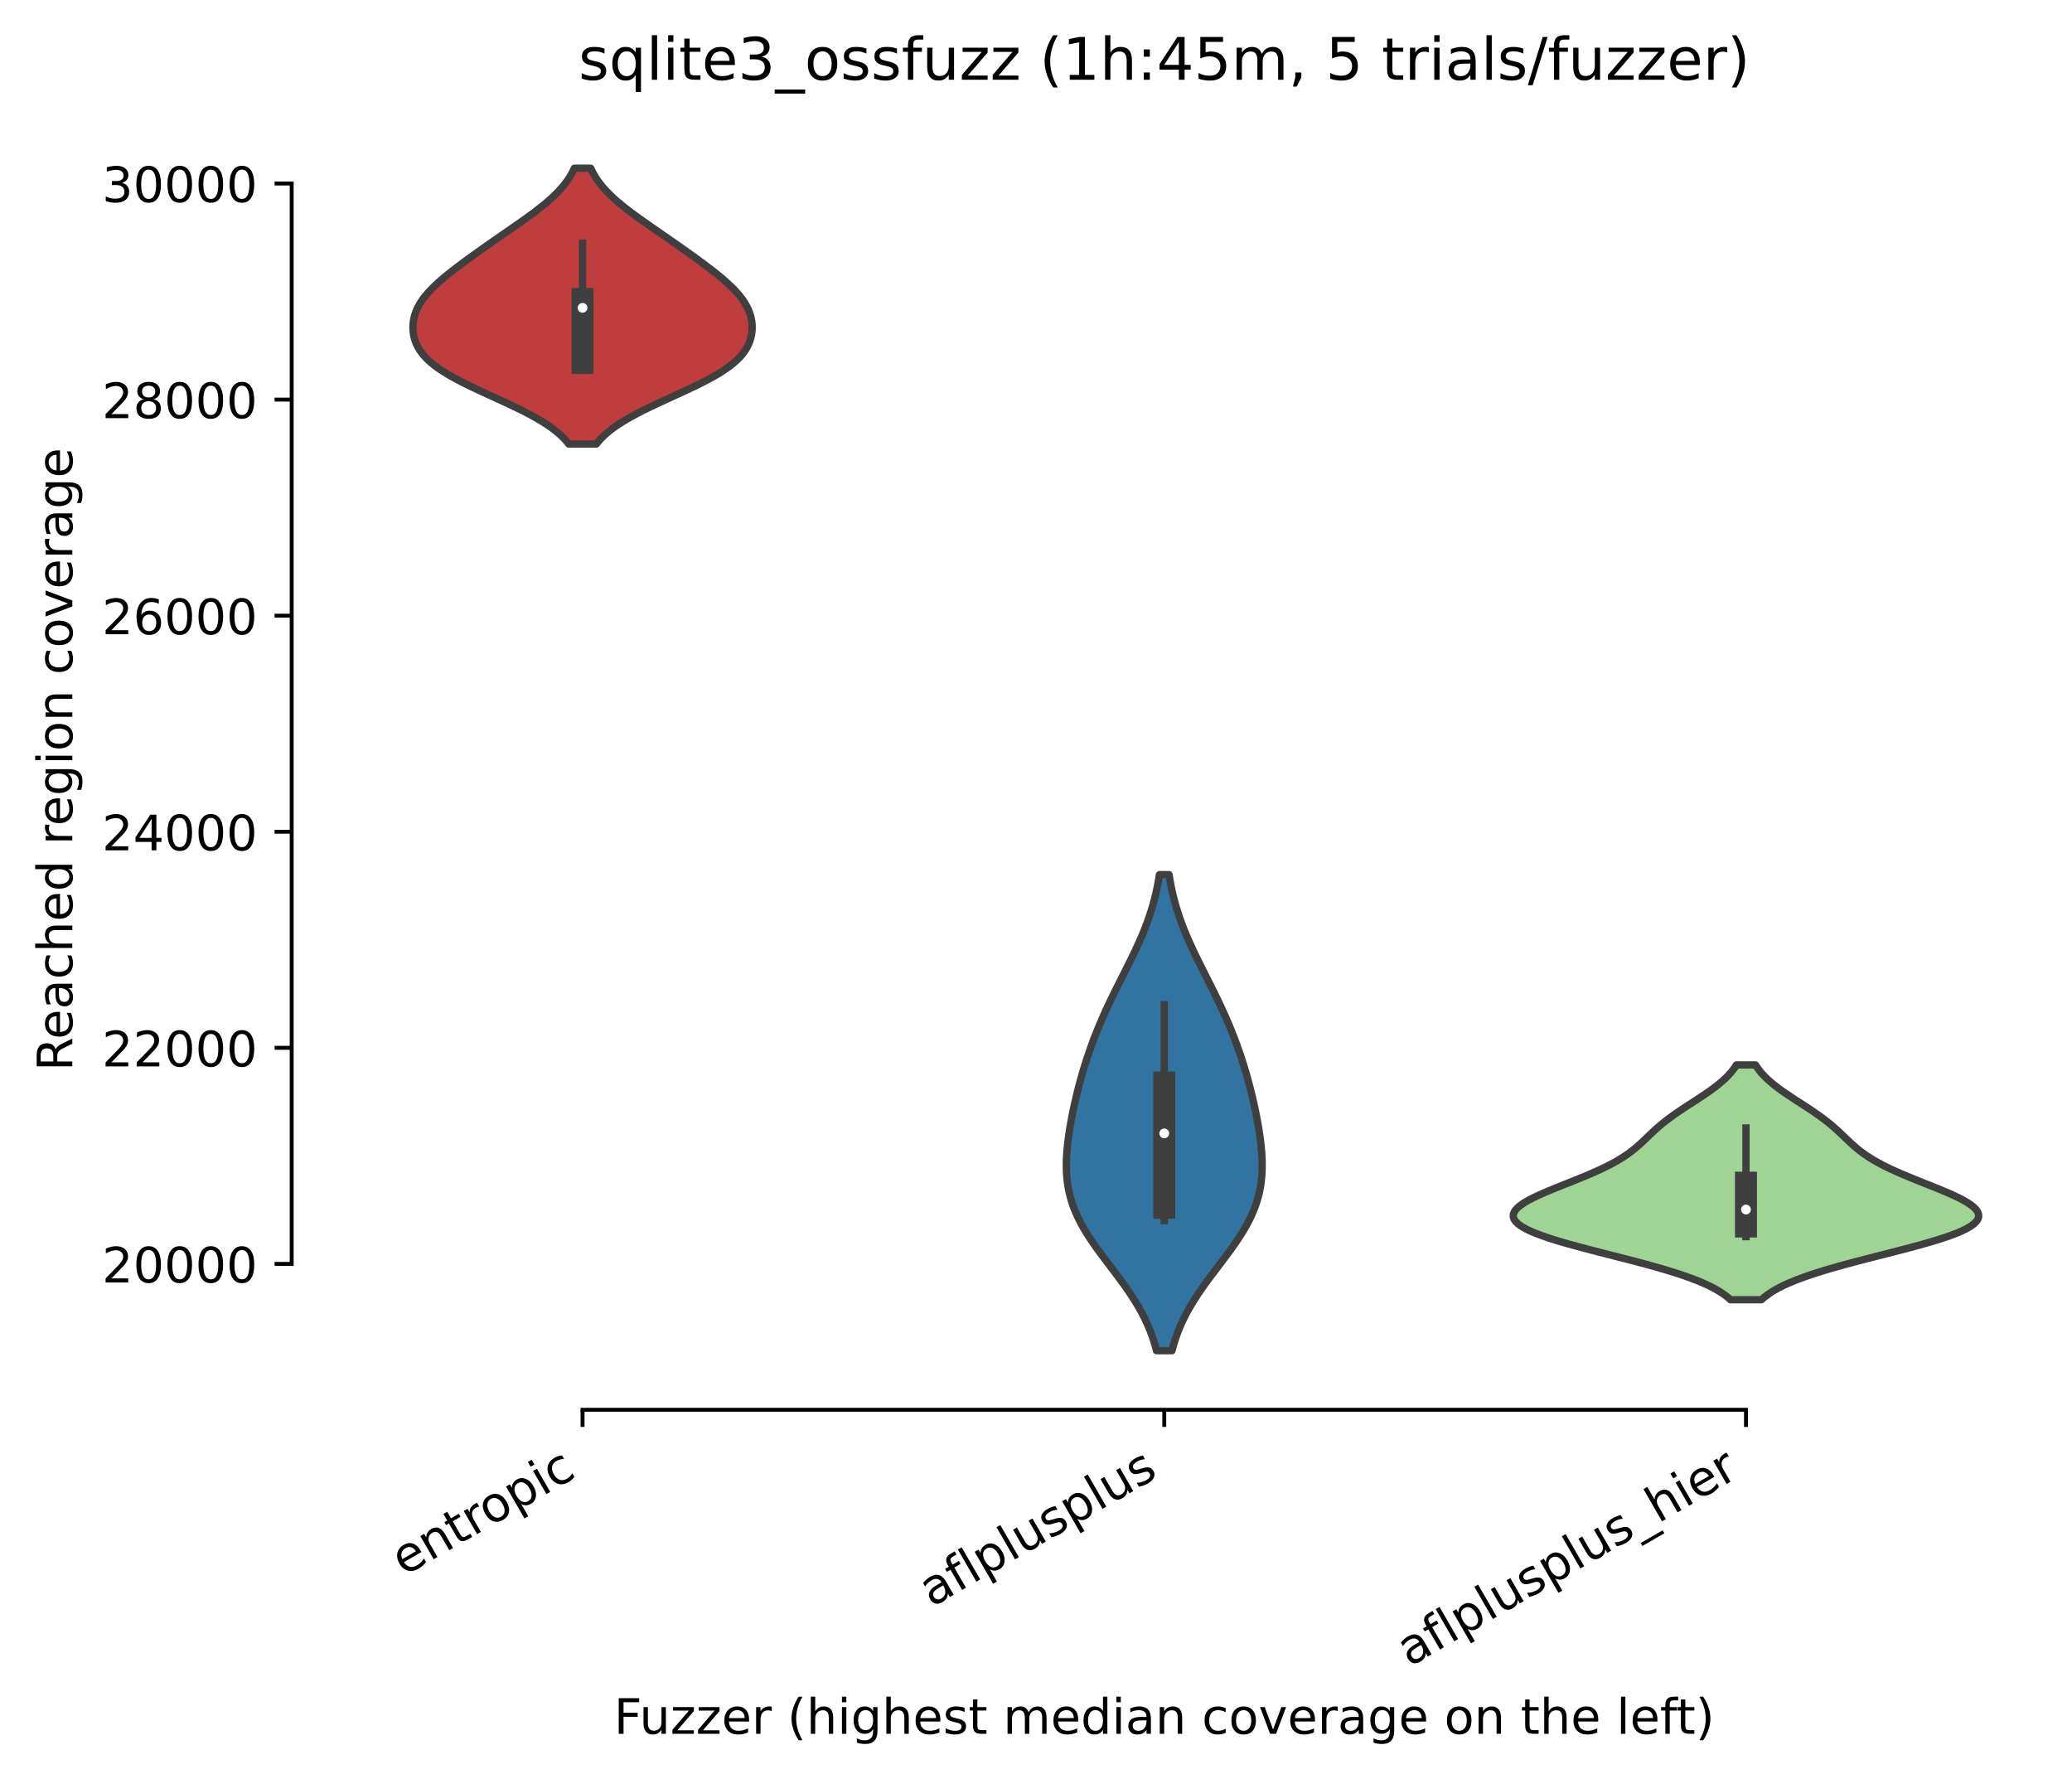 <?xml version="1.0" encoding="utf-8" standalone="no"?>
<!DOCTYPE svg PUBLIC "-//W3C//DTD SVG 1.1//EN"
  "http://www.w3.org/Graphics/SVG/1.1/DTD/svg11.dtd">
<!-- Created with matplotlib (https://matplotlib.org/) -->
<svg height="364.007pt" version="1.1" viewBox="0 0 424.011 364.007" width="424.011pt" xmlns="http://www.w3.org/2000/svg" xmlns:xlink="http://www.w3.org/1999/xlink">
 <defs>
  <style type="text/css">*{stroke-linecap:butt;stroke-linejoin:round;}</style>
 </defs>
 <g id="figure_1">
  <g id="patch_1">
   <path d="M 0 364.007 
L 424.011 364.007 
L 424.011 0 
L 0 0 
z
" style="fill:#ffffff;"/>
  </g>
  <g id="axes_1">
   <g id="patch_2">
    <path d="M 59.691 288.43 
L 416.811 288.43 
L 416.811 22.318 
L 59.691 22.318 
z
" style="fill:#ffffff;"/>
   </g>
   <g id="PolyCollection_1">
    <defs>
     <path d="M 122.025 -273.158 
L 116.396 -273.158 
L 115.934 -273.728 
L 115.416 -274.298 
L 114.84 -274.868 
L 114.202 -275.438 
L 113.502 -276.008 
L 112.739 -276.578 
L 111.912 -277.148 
L 111.022 -277.718 
L 110.071 -278.288 
L 109.061 -278.858 
L 107.998 -279.428 
L 106.886 -279.998 
L 105.73 -280.568 
L 104.54 -281.138 
L 103.321 -281.708 
L 102.083 -282.279 
L 100.836 -282.849 
L 99.589 -283.419 
L 98.352 -283.989 
L 97.135 -284.559 
L 95.946 -285.129 
L 94.796 -285.699 
L 93.691 -286.269 
L 92.64 -286.839 
L 91.648 -287.409 
L 90.72 -287.979 
L 89.86 -288.549 
L 89.071 -289.119 
L 88.352 -289.689 
L 87.704 -290.259 
L 87.126 -290.829 
L 86.616 -291.399 
L 86.17 -291.969 
L 85.786 -292.539 
L 85.459 -293.11 
L 85.186 -293.68 
L 84.963 -294.25 
L 84.787 -294.82 
L 84.655 -295.39 
L 84.564 -295.96 
L 84.512 -296.53 
L 84.499 -297.1 
L 84.523 -297.67 
L 84.586 -298.24 
L 84.686 -298.81 
L 84.825 -299.38 
L 85.004 -299.95 
L 85.224 -300.52 
L 85.485 -301.09 
L 85.79 -301.66 
L 86.137 -302.23 
L 86.527 -302.8 
L 86.96 -303.371 
L 87.434 -303.941 
L 87.948 -304.511 
L 88.499 -305.081 
L 89.086 -305.651 
L 89.705 -306.221 
L 90.353 -306.791 
L 91.028 -307.361 
L 91.727 -307.931 
L 92.445 -308.501 
L 93.181 -309.071 
L 93.931 -309.641 
L 94.694 -310.211 
L 95.468 -310.781 
L 96.251 -311.351 
L 97.042 -311.921 
L 97.84 -312.491 
L 98.644 -313.061 
L 99.453 -313.632 
L 100.267 -314.202 
L 101.084 -314.772 
L 101.906 -315.342 
L 102.729 -315.912 
L 103.553 -316.482 
L 104.377 -317.052 
L 105.198 -317.622 
L 106.015 -318.192 
L 106.824 -318.762 
L 107.624 -319.332 
L 108.411 -319.902 
L 109.182 -320.472 
L 109.934 -321.042 
L 110.665 -321.612 
L 111.371 -322.182 
L 112.049 -322.752 
L 112.698 -323.322 
L 113.314 -323.893 
L 113.897 -324.463 
L 114.445 -325.033 
L 114.956 -325.603 
L 115.431 -326.173 
L 115.87 -326.743 
L 116.272 -327.313 
L 116.639 -327.883 
L 116.972 -328.453 
L 117.271 -329.023 
L 117.54 -329.593 
L 120.882 -329.593 
L 120.882 -329.593 
L 121.15 -329.023 
L 121.449 -328.453 
L 121.782 -327.883 
L 122.149 -327.313 
L 122.551 -326.743 
L 122.99 -326.173 
L 123.465 -325.603 
L 123.977 -325.033 
L 124.524 -324.463 
L 125.107 -323.893 
L 125.724 -323.322 
L 126.372 -322.752 
L 127.05 -322.182 
L 127.756 -321.612 
L 128.487 -321.042 
L 129.239 -320.472 
L 130.011 -319.902 
L 130.797 -319.332 
L 131.597 -318.762 
L 132.407 -318.192 
L 133.223 -317.622 
L 134.044 -317.052 
L 134.868 -316.482 
L 135.692 -315.912 
L 136.516 -315.342 
L 137.337 -314.772 
L 138.155 -314.202 
L 138.969 -313.632 
L 139.778 -313.061 
L 140.581 -312.491 
L 141.379 -311.921 
L 142.17 -311.351 
L 142.953 -310.781 
L 143.727 -310.211 
L 144.49 -309.641 
L 145.241 -309.071 
L 145.976 -308.501 
L 146.695 -307.931 
L 147.393 -307.361 
L 148.068 -306.791 
L 148.716 -306.221 
L 149.336 -305.651 
L 149.922 -305.081 
L 150.474 -304.511 
L 150.987 -303.941 
L 151.461 -303.371 
L 151.894 -302.8 
L 152.284 -302.23 
L 152.632 -301.66 
L 152.936 -301.09 
L 153.198 -300.52 
L 153.417 -299.95 
L 153.596 -299.38 
L 153.736 -298.81 
L 153.836 -298.24 
L 153.898 -297.67 
L 153.922 -297.1 
L 153.909 -296.53 
L 153.857 -295.96 
L 153.766 -295.39 
L 153.634 -294.82 
L 153.458 -294.25 
L 153.235 -293.68 
L 152.962 -293.11 
L 152.635 -292.539 
L 152.251 -291.969 
L 151.805 -291.399 
L 151.295 -290.829 
L 150.717 -290.259 
L 150.069 -289.689 
L 149.351 -289.119 
L 148.561 -288.549 
L 147.701 -287.979 
L 146.773 -287.409 
L 145.781 -286.839 
L 144.73 -286.269 
L 143.626 -285.699 
L 142.475 -285.129 
L 141.287 -284.559 
L 140.069 -283.989 
L 138.832 -283.419 
L 137.585 -282.849 
L 136.338 -282.279 
L 135.1 -281.708 
L 133.882 -281.138 
L 132.691 -280.568 
L 131.536 -279.998 
L 130.423 -279.428 
L 129.36 -278.858 
L 128.351 -278.288 
L 127.399 -277.718 
L 126.509 -277.148 
L 125.682 -276.578 
L 124.919 -276.008 
L 124.219 -275.438 
L 123.582 -274.868 
L 123.005 -274.298 
L 122.487 -273.728 
L 122.025 -273.158 
z
" id="m152d3a039a" style="stroke:#3f3f3f;stroke-width:1.5;"/>
    </defs>
    <g clip-path="url(#p0b63421198)">
     <use style="fill:#c03d3e;stroke:#3f3f3f;stroke-width:1.5;" x="0" xlink:href="#m152d3a039a" y="364.007"/>
    </g>
   </g>
   <g id="PolyCollection_2">
    <defs>
     <path d="M 239.839 -87.673 
L 236.662 -87.673 
L 236.4 -88.657 
L 236.105 -89.641 
L 235.778 -90.624 
L 235.414 -91.608 
L 235.014 -92.592 
L 234.577 -93.575 
L 234.102 -94.559 
L 233.589 -95.543 
L 233.04 -96.527 
L 232.455 -97.51 
L 231.836 -98.494 
L 231.187 -99.478 
L 230.509 -100.461 
L 229.808 -101.445 
L 229.088 -102.429 
L 228.353 -103.413 
L 227.608 -104.396 
L 226.861 -105.38 
L 226.116 -106.364 
L 225.379 -107.348 
L 224.657 -108.331 
L 223.955 -109.315 
L 223.279 -110.299 
L 222.635 -111.282 
L 222.026 -112.266 
L 221.456 -113.25 
L 220.93 -114.234 
L 220.449 -115.217 
L 220.016 -116.201 
L 219.632 -117.185 
L 219.297 -118.169 
L 219.01 -119.152 
L 218.771 -120.136 
L 218.578 -121.12 
L 218.429 -122.103 
L 218.321 -123.087 
L 218.252 -124.071 
L 218.219 -125.055 
L 218.218 -126.038 
L 218.246 -127.022 
L 218.301 -128.006 
L 218.38 -128.99 
L 218.48 -129.973 
L 218.599 -130.957 
L 218.735 -131.941 
L 218.886 -132.924 
L 219.05 -133.908 
L 219.228 -134.892 
L 219.416 -135.876 
L 219.616 -136.859 
L 219.827 -137.843 
L 220.047 -138.827 
L 220.278 -139.811 
L 220.519 -140.794 
L 220.771 -141.778 
L 221.033 -142.762 
L 221.306 -143.745 
L 221.59 -144.729 
L 221.885 -145.713 
L 222.192 -146.697 
L 222.511 -147.68 
L 222.843 -148.664 
L 223.187 -149.648 
L 223.544 -150.632 
L 223.914 -151.615 
L 224.297 -152.599 
L 224.694 -153.583 
L 225.103 -154.566 
L 225.526 -155.55 
L 225.961 -156.534 
L 226.409 -157.518 
L 226.867 -158.501 
L 227.336 -159.485 
L 227.813 -160.469 
L 228.298 -161.453 
L 228.789 -162.436 
L 229.284 -163.42 
L 229.781 -164.404 
L 230.278 -165.387 
L 230.772 -166.371 
L 231.261 -167.355 
L 231.743 -168.339 
L 232.215 -169.322 
L 232.676 -170.306 
L 233.123 -171.29 
L 233.554 -172.273 
L 233.967 -173.257 
L 234.361 -174.241 
L 234.735 -175.225 
L 235.088 -176.208 
L 235.418 -177.192 
L 235.726 -178.176 
L 236.011 -179.16 
L 236.273 -180.143 
L 236.513 -181.127 
L 236.732 -182.111 
L 236.929 -183.094 
L 237.107 -184.078 
L 237.266 -185.062 
L 239.235 -185.062 
L 239.235 -185.062 
L 239.394 -184.078 
L 239.572 -183.094 
L 239.77 -182.111 
L 239.988 -181.127 
L 240.228 -180.143 
L 240.491 -179.16 
L 240.776 -178.176 
L 241.083 -177.192 
L 241.414 -176.208 
L 241.766 -175.225 
L 242.14 -174.241 
L 242.534 -173.257 
L 242.947 -172.273 
L 243.378 -171.29 
L 243.825 -170.306 
L 244.286 -169.322 
L 244.758 -168.339 
L 245.24 -167.355 
L 245.73 -166.371 
L 246.224 -165.387 
L 246.72 -164.404 
L 247.217 -163.42 
L 247.712 -162.436 
L 248.203 -161.453 
L 248.688 -160.469 
L 249.166 -159.485 
L 249.634 -158.501 
L 250.093 -157.518 
L 250.54 -156.534 
L 250.975 -155.55 
L 251.398 -154.566 
L 251.808 -153.583 
L 252.204 -152.599 
L 252.588 -151.615 
L 252.958 -150.632 
L 253.315 -149.648 
L 253.659 -148.664 
L 253.99 -147.68 
L 254.309 -146.697 
L 254.616 -145.713 
L 254.911 -144.729 
L 255.195 -143.745 
L 255.468 -142.762 
L 255.73 -141.778 
L 255.982 -140.794 
L 256.223 -139.811 
L 256.454 -138.827 
L 256.675 -137.843 
L 256.885 -136.859 
L 257.085 -135.876 
L 257.274 -134.892 
L 257.451 -133.908 
L 257.615 -132.924 
L 257.766 -131.941 
L 257.902 -130.957 
L 258.021 -129.973 
L 258.121 -128.99 
L 258.2 -128.006 
L 258.255 -127.022 
L 258.284 -126.038 
L 258.283 -125.055 
L 258.249 -124.071 
L 258.18 -123.087 
L 258.072 -122.103 
L 257.923 -121.12 
L 257.73 -120.136 
L 257.491 -119.152 
L 257.204 -118.169 
L 256.869 -117.185 
L 256.485 -116.201 
L 256.052 -115.217 
L 255.571 -114.234 
L 255.045 -113.25 
L 254.476 -112.266 
L 253.867 -111.282 
L 253.222 -110.299 
L 252.546 -109.315 
L 251.844 -108.331 
L 251.122 -107.348 
L 250.386 -106.364 
L 249.641 -105.38 
L 248.893 -104.396 
L 248.149 -103.413 
L 247.414 -102.429 
L 246.693 -101.445 
L 245.992 -100.461 
L 245.315 -99.478 
L 244.665 -98.494 
L 244.046 -97.51 
L 243.461 -96.527 
L 242.912 -95.543 
L 242.399 -94.559 
L 241.924 -93.575 
L 241.487 -92.592 
L 241.087 -91.608 
L 240.724 -90.624 
L 240.396 -89.641 
L 240.102 -88.657 
L 239.839 -87.673 
z
" id="m5d1f421444" style="stroke:#3f3f3f;stroke-width:1.5;"/>
    </defs>
    <g clip-path="url(#p0b63421198)">
     <use style="fill:#3274a1;stroke:#3f3f3f;stroke-width:1.5;" x="0" xlink:href="#m5d1f421444" y="364.007"/>
    </g>
   </g>
   <g id="PolyCollection_3">
    <defs>
     <path d="M 360.451 -98.089 
L 354.13 -98.089 
L 353.579 -98.574 
L 352.954 -99.06 
L 352.251 -99.545 
L 351.464 -100.03 
L 350.589 -100.516 
L 349.623 -101.001 
L 348.561 -101.486 
L 347.404 -101.971 
L 346.15 -102.457 
L 344.8 -102.942 
L 343.356 -103.427 
L 341.823 -103.912 
L 340.207 -104.398 
L 338.515 -104.883 
L 336.755 -105.368 
L 334.94 -105.854 
L 333.08 -106.339 
L 331.191 -106.824 
L 329.288 -107.309 
L 327.386 -107.795 
L 325.502 -108.28 
L 323.654 -108.765 
L 321.859 -109.251 
L 320.134 -109.736 
L 318.497 -110.221 
L 316.963 -110.706 
L 315.547 -111.192 
L 314.263 -111.677 
L 313.121 -112.162 
L 312.132 -112.647 
L 311.304 -113.133 
L 310.642 -113.618 
L 310.149 -114.103 
L 309.827 -114.589 
L 309.675 -115.074 
L 309.688 -115.559 
L 309.862 -116.044 
L 310.19 -116.53 
L 310.663 -117.015 
L 311.269 -117.5 
L 311.999 -117.985 
L 312.838 -118.471 
L 313.774 -118.956 
L 314.793 -119.441 
L 315.879 -119.927 
L 317.02 -120.412 
L 318.2 -120.897 
L 319.405 -121.382 
L 320.623 -121.868 
L 321.84 -122.353 
L 323.046 -122.838 
L 324.229 -123.323 
L 325.38 -123.809 
L 326.491 -124.294 
L 327.556 -124.779 
L 328.569 -125.265 
L 329.526 -125.75 
L 330.427 -126.235 
L 331.27 -126.72 
L 332.057 -127.206 
L 332.789 -127.691 
L 333.471 -128.176 
L 334.108 -128.661 
L 334.705 -129.147 
L 335.269 -129.632 
L 335.807 -130.117 
L 336.327 -130.603 
L 336.835 -131.088 
L 337.34 -131.573 
L 337.848 -132.058 
L 338.365 -132.544 
L 338.897 -133.029 
L 339.449 -133.514 
L 340.023 -134 
L 340.622 -134.485 
L 341.247 -134.97 
L 341.898 -135.455 
L 342.574 -135.941 
L 343.272 -136.426 
L 343.99 -136.911 
L 344.724 -137.396 
L 345.467 -137.882 
L 346.217 -138.367 
L 346.967 -138.852 
L 347.712 -139.338 
L 348.446 -139.823 
L 349.164 -140.308 
L 349.861 -140.793 
L 350.533 -141.279 
L 351.176 -141.764 
L 351.787 -142.249 
L 352.363 -142.734 
L 352.903 -143.22 
L 353.404 -143.705 
L 353.866 -144.19 
L 354.29 -144.676 
L 354.676 -145.161 
L 355.024 -145.646 
L 355.337 -146.131 
L 359.244 -146.131 
L 359.244 -146.131 
L 359.557 -145.646 
L 359.905 -145.161 
L 360.291 -144.676 
L 360.715 -144.19 
L 361.178 -143.705 
L 361.679 -143.22 
L 362.218 -142.734 
L 362.794 -142.249 
L 363.405 -141.764 
L 364.048 -141.279 
L 364.72 -140.793 
L 365.418 -140.308 
L 366.136 -139.823 
L 366.87 -139.338 
L 367.614 -138.852 
L 368.364 -138.367 
L 369.114 -137.882 
L 369.858 -137.396 
L 370.591 -136.911 
L 371.309 -136.426 
L 372.007 -135.941 
L 372.683 -135.455 
L 373.334 -134.97 
L 373.96 -134.485 
L 374.559 -134 
L 375.133 -133.514 
L 375.684 -133.029 
L 376.216 -132.544 
L 376.733 -132.058 
L 377.241 -131.573 
L 377.746 -131.088 
L 378.254 -130.603 
L 378.774 -130.117 
L 379.312 -129.632 
L 379.876 -129.147 
L 380.473 -128.661 
L 381.11 -128.176 
L 381.792 -127.691 
L 382.525 -127.206 
L 383.311 -126.72 
L 384.154 -126.235 
L 385.055 -125.75 
L 386.013 -125.265 
L 387.026 -124.779 
L 388.09 -124.294 
L 389.201 -123.809 
L 390.352 -123.323 
L 391.535 -122.838 
L 392.741 -122.353 
L 393.958 -121.868 
L 395.176 -121.382 
L 396.382 -120.897 
L 397.562 -120.412 
L 398.702 -119.927 
L 399.789 -119.441 
L 400.807 -118.956 
L 401.743 -118.471 
L 402.582 -117.985 
L 403.312 -117.5 
L 403.919 -117.015 
L 404.391 -116.53 
L 404.719 -116.044 
L 404.893 -115.559 
L 404.907 -115.074 
L 404.754 -114.589 
L 404.432 -114.103 
L 403.939 -113.618 
L 403.277 -113.133 
L 402.449 -112.647 
L 401.46 -112.162 
L 400.319 -111.677 
L 399.034 -111.192 
L 397.618 -110.706 
L 396.084 -110.221 
L 394.447 -109.736 
L 392.722 -109.251 
L 390.927 -108.765 
L 389.079 -108.28 
L 387.196 -107.795 
L 385.293 -107.309 
L 383.39 -106.824 
L 381.501 -106.339 
L 379.642 -105.854 
L 377.826 -105.368 
L 376.067 -104.883 
L 374.374 -104.398 
L 372.758 -103.912 
L 371.225 -103.427 
L 369.782 -102.942 
L 368.432 -102.457 
L 367.177 -101.971 
L 366.02 -101.486 
L 364.959 -101.001 
L 363.992 -100.516 
L 363.117 -100.03 
L 362.33 -99.545 
L 361.627 -99.06 
L 361.002 -98.574 
L 360.451 -98.089 
z
" id="m2b066251e5" style="stroke:#3f3f3f;stroke-width:1.5;"/>
    </defs>
    <g clip-path="url(#p0b63421198)">
     <use style="fill:#9fd495;stroke:#3f3f3f;stroke-width:1.5;" x="0" xlink:href="#m2b066251e5" y="364.007"/>
    </g>
   </g>
   <g id="matplotlib.axis_1">
    <g id="xtick_1">
     <g id="line2d_1">
      <defs>
       <path d="M 0 0 
L 0 3.5 
" id="m26676b4c25" style="stroke:#000000;stroke-width:0.8;"/>
      </defs>
      <g>
       <use style="stroke:#000000;stroke-width:0.8;" x="119.211" xlink:href="#m26676b4c25" y="288.43"/>
      </g>
     </g>
     <g id="text_1">
      <!-- entropic -->
      <g transform="translate(82.629 322.531)rotate(-30)scale(0.1 -0.1)">
       <defs>
        <path d="M 56.203 29.594 
L 56.203 25.203 
L 14.891 25.203 
Q 15.484 15.922 20.484 11.062 
Q 25.484 6.203 34.422 6.203 
Q 39.594 6.203 44.453 7.469 
Q 49.312 8.734 54.109 11.281 
L 54.109 2.781 
Q 49.266 0.734 44.188 -0.344 
Q 39.109 -1.422 33.891 -1.422 
Q 20.797 -1.422 13.156 6.188 
Q 5.516 13.812 5.516 26.812 
Q 5.516 40.234 12.766 48.109 
Q 20.016 56 32.328 56 
Q 43.359 56 49.781 48.891 
Q 56.203 41.797 56.203 29.594 
z
M 47.219 32.234 
Q 47.125 39.594 43.094 43.984 
Q 39.062 48.391 32.422 48.391 
Q 24.906 48.391 20.391 44.141 
Q 15.875 39.891 15.188 32.172 
z
" id="DejaVuSans-101"/>
        <path d="M 54.891 33.016 
L 54.891 0 
L 45.906 0 
L 45.906 32.719 
Q 45.906 40.484 42.875 44.328 
Q 39.844 48.188 33.797 48.188 
Q 26.516 48.188 22.312 43.547 
Q 18.109 38.922 18.109 30.906 
L 18.109 0 
L 9.078 0 
L 9.078 54.688 
L 18.109 54.688 
L 18.109 46.188 
Q 21.344 51.125 25.703 53.562 
Q 30.078 56 35.797 56 
Q 45.219 56 50.047 50.172 
Q 54.891 44.344 54.891 33.016 
z
" id="DejaVuSans-110"/>
        <path d="M 18.312 70.219 
L 18.312 54.688 
L 36.812 54.688 
L 36.812 47.703 
L 18.312 47.703 
L 18.312 18.016 
Q 18.312 11.328 20.141 9.422 
Q 21.969 7.516 27.594 7.516 
L 36.812 7.516 
L 36.812 0 
L 27.594 0 
Q 17.188 0 13.234 3.875 
Q 9.281 7.766 9.281 18.016 
L 9.281 47.703 
L 2.688 47.703 
L 2.688 54.688 
L 9.281 54.688 
L 9.281 70.219 
z
" id="DejaVuSans-116"/>
        <path d="M 41.109 46.297 
Q 39.594 47.172 37.812 47.578 
Q 36.031 48 33.891 48 
Q 26.266 48 22.188 43.047 
Q 18.109 38.094 18.109 28.812 
L 18.109 0 
L 9.078 0 
L 9.078 54.688 
L 18.109 54.688 
L 18.109 46.188 
Q 20.953 51.172 25.484 53.578 
Q 30.031 56 36.531 56 
Q 37.453 56 38.578 55.875 
Q 39.703 55.766 41.062 55.516 
z
" id="DejaVuSans-114"/>
        <path d="M 30.609 48.391 
Q 23.391 48.391 19.188 42.75 
Q 14.984 37.109 14.984 27.297 
Q 14.984 17.484 19.156 11.844 
Q 23.344 6.203 30.609 6.203 
Q 37.797 6.203 41.984 11.859 
Q 46.188 17.531 46.188 27.297 
Q 46.188 37.016 41.984 42.703 
Q 37.797 48.391 30.609 48.391 
z
M 30.609 56 
Q 42.328 56 49.016 48.375 
Q 55.719 40.766 55.719 27.297 
Q 55.719 13.875 49.016 6.219 
Q 42.328 -1.422 30.609 -1.422 
Q 18.844 -1.422 12.172 6.219 
Q 5.516 13.875 5.516 27.297 
Q 5.516 40.766 12.172 48.375 
Q 18.844 56 30.609 56 
z
" id="DejaVuSans-111"/>
        <path d="M 18.109 8.203 
L 18.109 -20.797 
L 9.078 -20.797 
L 9.078 54.688 
L 18.109 54.688 
L 18.109 46.391 
Q 20.953 51.266 25.266 53.625 
Q 29.594 56 35.594 56 
Q 45.562 56 51.781 48.094 
Q 58.016 40.188 58.016 27.297 
Q 58.016 14.406 51.781 6.484 
Q 45.562 -1.422 35.594 -1.422 
Q 29.594 -1.422 25.266 0.953 
Q 20.953 3.328 18.109 8.203 
z
M 48.688 27.297 
Q 48.688 37.203 44.609 42.844 
Q 40.531 48.484 33.406 48.484 
Q 26.266 48.484 22.188 42.844 
Q 18.109 37.203 18.109 27.297 
Q 18.109 17.391 22.188 11.75 
Q 26.266 6.109 33.406 6.109 
Q 40.531 6.109 44.609 11.75 
Q 48.688 17.391 48.688 27.297 
z
" id="DejaVuSans-112"/>
        <path d="M 9.422 54.688 
L 18.406 54.688 
L 18.406 0 
L 9.422 0 
z
M 9.422 75.984 
L 18.406 75.984 
L 18.406 64.594 
L 9.422 64.594 
z
" id="DejaVuSans-105"/>
        <path d="M 48.781 52.594 
L 48.781 44.188 
Q 44.969 46.297 41.141 47.344 
Q 37.312 48.391 33.406 48.391 
Q 24.656 48.391 19.812 42.844 
Q 14.984 37.312 14.984 27.297 
Q 14.984 17.281 19.812 11.734 
Q 24.656 6.203 33.406 6.203 
Q 37.312 6.203 41.141 7.25 
Q 44.969 8.297 48.781 10.406 
L 48.781 2.094 
Q 45.016 0.344 40.984 -0.531 
Q 36.969 -1.422 32.422 -1.422 
Q 20.062 -1.422 12.781 6.344 
Q 5.516 14.109 5.516 27.297 
Q 5.516 40.672 12.859 48.328 
Q 20.219 56 33.016 56 
Q 37.156 56 41.109 55.141 
Q 45.062 54.297 48.781 52.594 
z
" id="DejaVuSans-99"/>
       </defs>
       <use xlink:href="#DejaVuSans-101"/>
       <use x="61.523" xlink:href="#DejaVuSans-110"/>
       <use x="124.902" xlink:href="#DejaVuSans-116"/>
       <use x="164.111" xlink:href="#DejaVuSans-114"/>
       <use x="202.975" xlink:href="#DejaVuSans-111"/>
       <use x="264.156" xlink:href="#DejaVuSans-112"/>
       <use x="327.633" xlink:href="#DejaVuSans-105"/>
       <use x="355.416" xlink:href="#DejaVuSans-99"/>
      </g>
     </g>
    </g>
    <g id="xtick_2">
     <g id="line2d_2">
      <g>
       <use style="stroke:#000000;stroke-width:0.8;" x="238.251" xlink:href="#m26676b4c25" y="288.43"/>
      </g>
     </g>
     <g id="text_2">
      <!-- aflplusplus -->
      <g transform="translate(190.642 328.897)rotate(-30)scale(0.1 -0.1)">
       <defs>
        <path d="M 34.281 27.484 
Q 23.391 27.484 19.188 25 
Q 14.984 22.516 14.984 16.5 
Q 14.984 11.719 18.141 8.906 
Q 21.297 6.109 26.703 6.109 
Q 34.188 6.109 38.703 11.406 
Q 43.219 16.703 43.219 25.484 
L 43.219 27.484 
z
M 52.203 31.203 
L 52.203 0 
L 43.219 0 
L 43.219 8.297 
Q 40.141 3.328 35.547 0.953 
Q 30.953 -1.422 24.312 -1.422 
Q 15.922 -1.422 10.953 3.297 
Q 6 8.016 6 15.922 
Q 6 25.141 12.172 29.828 
Q 18.359 34.516 30.609 34.516 
L 43.219 34.516 
L 43.219 35.406 
Q 43.219 41.609 39.141 45 
Q 35.062 48.391 27.688 48.391 
Q 23 48.391 18.547 47.266 
Q 14.109 46.141 10.016 43.891 
L 10.016 52.203 
Q 14.938 54.109 19.578 55.047 
Q 24.219 56 28.609 56 
Q 40.484 56 46.344 49.844 
Q 52.203 43.703 52.203 31.203 
z
" id="DejaVuSans-97"/>
        <path d="M 37.109 75.984 
L 37.109 68.5 
L 28.516 68.5 
Q 23.688 68.5 21.797 66.547 
Q 19.922 64.594 19.922 59.516 
L 19.922 54.688 
L 34.719 54.688 
L 34.719 47.703 
L 19.922 47.703 
L 19.922 0 
L 10.891 0 
L 10.891 47.703 
L 2.297 47.703 
L 2.297 54.688 
L 10.891 54.688 
L 10.891 58.5 
Q 10.891 67.625 15.141 71.797 
Q 19.391 75.984 28.609 75.984 
z
" id="DejaVuSans-102"/>
        <path d="M 9.422 75.984 
L 18.406 75.984 
L 18.406 0 
L 9.422 0 
z
" id="DejaVuSans-108"/>
        <path d="M 8.5 21.578 
L 8.5 54.688 
L 17.484 54.688 
L 17.484 21.922 
Q 17.484 14.156 20.5 10.266 
Q 23.531 6.391 29.594 6.391 
Q 36.859 6.391 41.078 11.031 
Q 45.312 15.672 45.312 23.688 
L 45.312 54.688 
L 54.297 54.688 
L 54.297 0 
L 45.312 0 
L 45.312 8.406 
Q 42.047 3.422 37.719 1 
Q 33.406 -1.422 27.688 -1.422 
Q 18.266 -1.422 13.375 4.438 
Q 8.5 10.297 8.5 21.578 
z
M 31.109 56 
z
" id="DejaVuSans-117"/>
        <path d="M 44.281 53.078 
L 44.281 44.578 
Q 40.484 46.531 36.375 47.5 
Q 32.281 48.484 27.875 48.484 
Q 21.188 48.484 17.844 46.438 
Q 14.5 44.391 14.5 40.281 
Q 14.5 37.156 16.891 35.375 
Q 19.281 33.594 26.516 31.984 
L 29.594 31.297 
Q 39.156 29.25 43.188 25.516 
Q 47.219 21.781 47.219 15.094 
Q 47.219 7.469 41.188 3.016 
Q 35.156 -1.422 24.609 -1.422 
Q 20.219 -1.422 15.453 -0.562 
Q 10.688 0.297 5.422 2 
L 5.422 11.281 
Q 10.406 8.688 15.234 7.391 
Q 20.062 6.109 24.812 6.109 
Q 31.156 6.109 34.562 8.281 
Q 37.984 10.453 37.984 14.406 
Q 37.984 18.062 35.516 20.016 
Q 33.062 21.969 24.703 23.781 
L 21.578 24.516 
Q 13.234 26.266 9.516 29.906 
Q 5.812 33.547 5.812 39.891 
Q 5.812 47.609 11.281 51.797 
Q 16.75 56 26.812 56 
Q 31.781 56 36.172 55.266 
Q 40.578 54.547 44.281 53.078 
z
" id="DejaVuSans-115"/>
       </defs>
       <use xlink:href="#DejaVuSans-97"/>
       <use x="61.279" xlink:href="#DejaVuSans-102"/>
       <use x="96.484" xlink:href="#DejaVuSans-108"/>
       <use x="124.268" xlink:href="#DejaVuSans-112"/>
       <use x="187.744" xlink:href="#DejaVuSans-108"/>
       <use x="215.527" xlink:href="#DejaVuSans-117"/>
       <use x="278.906" xlink:href="#DejaVuSans-115"/>
       <use x="331.006" xlink:href="#DejaVuSans-112"/>
       <use x="394.482" xlink:href="#DejaVuSans-108"/>
       <use x="422.266" xlink:href="#DejaVuSans-117"/>
       <use x="485.645" xlink:href="#DejaVuSans-115"/>
      </g>
     </g>
    </g>
    <g id="xtick_3">
     <g id="line2d_3">
      <g>
       <use style="stroke:#000000;stroke-width:0.8;" x="357.291" xlink:href="#m26676b4c25" y="288.43"/>
      </g>
     </g>
     <g id="text_3">
      <!-- aflplusplus_hier -->
      <g transform="translate(288.429 341.087)rotate(-30)scale(0.1 -0.1)">
       <defs>
        <path d="M 50.984 -16.609 
L 50.984 -23.578 
L -0.984 -23.578 
L -0.984 -16.609 
z
" id="DejaVuSans-95"/>
        <path d="M 54.891 33.016 
L 54.891 0 
L 45.906 0 
L 45.906 32.719 
Q 45.906 40.484 42.875 44.328 
Q 39.844 48.188 33.797 48.188 
Q 26.516 48.188 22.312 43.547 
Q 18.109 38.922 18.109 30.906 
L 18.109 0 
L 9.078 0 
L 9.078 75.984 
L 18.109 75.984 
L 18.109 46.188 
Q 21.344 51.125 25.703 53.562 
Q 30.078 56 35.797 56 
Q 45.219 56 50.047 50.172 
Q 54.891 44.344 54.891 33.016 
z
" id="DejaVuSans-104"/>
       </defs>
       <use xlink:href="#DejaVuSans-97"/>
       <use x="61.279" xlink:href="#DejaVuSans-102"/>
       <use x="96.484" xlink:href="#DejaVuSans-108"/>
       <use x="124.268" xlink:href="#DejaVuSans-112"/>
       <use x="187.744" xlink:href="#DejaVuSans-108"/>
       <use x="215.527" xlink:href="#DejaVuSans-117"/>
       <use x="278.906" xlink:href="#DejaVuSans-115"/>
       <use x="331.006" xlink:href="#DejaVuSans-112"/>
       <use x="394.482" xlink:href="#DejaVuSans-108"/>
       <use x="422.266" xlink:href="#DejaVuSans-117"/>
       <use x="485.645" xlink:href="#DejaVuSans-115"/>
       <use x="537.744" xlink:href="#DejaVuSans-95"/>
       <use x="587.744" xlink:href="#DejaVuSans-104"/>
       <use x="651.123" xlink:href="#DejaVuSans-105"/>
       <use x="678.906" xlink:href="#DejaVuSans-101"/>
       <use x="740.43" xlink:href="#DejaVuSans-114"/>
      </g>
     </g>
    </g>
    <g id="text_4">
     <!-- Fuzzer (highest median coverage on the left) -->
     <g transform="translate(125.633 354.727)scale(0.1 -0.1)">
      <defs>
       <path d="M 9.812 72.906 
L 51.703 72.906 
L 51.703 64.594 
L 19.672 64.594 
L 19.672 43.109 
L 48.578 43.109 
L 48.578 34.812 
L 19.672 34.812 
L 19.672 0 
L 9.812 0 
z
" id="DejaVuSans-70"/>
       <path d="M 5.516 54.688 
L 48.188 54.688 
L 48.188 46.484 
L 14.406 7.172 
L 48.188 7.172 
L 48.188 0 
L 4.297 0 
L 4.297 8.203 
L 38.094 47.516 
L 5.516 47.516 
z
" id="DejaVuSans-122"/>
       <path id="DejaVuSans-32"/>
       <path d="M 31 75.875 
Q 24.469 64.656 21.281 53.656 
Q 18.109 42.672 18.109 31.391 
Q 18.109 20.125 21.312 9.062 
Q 24.516 -2 31 -13.188 
L 23.188 -13.188 
Q 15.875 -1.703 12.234 9.375 
Q 8.594 20.453 8.594 31.391 
Q 8.594 42.281 12.203 53.312 
Q 15.828 64.359 23.188 75.875 
z
" id="DejaVuSans-40"/>
       <path d="M 45.406 27.984 
Q 45.406 37.75 41.375 43.109 
Q 37.359 48.484 30.078 48.484 
Q 22.859 48.484 18.828 43.109 
Q 14.797 37.75 14.797 27.984 
Q 14.797 18.266 18.828 12.891 
Q 22.859 7.516 30.078 7.516 
Q 37.359 7.516 41.375 12.891 
Q 45.406 18.266 45.406 27.984 
z
M 54.391 6.781 
Q 54.391 -7.172 48.188 -13.984 
Q 42 -20.797 29.203 -20.797 
Q 24.469 -20.797 20.266 -20.094 
Q 16.062 -19.391 12.109 -17.922 
L 12.109 -9.188 
Q 16.062 -11.328 19.922 -12.344 
Q 23.781 -13.375 27.781 -13.375 
Q 36.625 -13.375 41.016 -8.766 
Q 45.406 -4.156 45.406 5.172 
L 45.406 9.625 
Q 42.625 4.781 38.281 2.391 
Q 33.938 0 27.875 0 
Q 17.828 0 11.672 7.656 
Q 5.516 15.328 5.516 27.984 
Q 5.516 40.672 11.672 48.328 
Q 17.828 56 27.875 56 
Q 33.938 56 38.281 53.609 
Q 42.625 51.219 45.406 46.391 
L 45.406 54.688 
L 54.391 54.688 
z
" id="DejaVuSans-103"/>
       <path d="M 52 44.188 
Q 55.375 50.25 60.062 53.125 
Q 64.75 56 71.094 56 
Q 79.641 56 84.281 50.016 
Q 88.922 44.047 88.922 33.016 
L 88.922 0 
L 79.891 0 
L 79.891 32.719 
Q 79.891 40.578 77.094 44.375 
Q 74.312 48.188 68.609 48.188 
Q 61.625 48.188 57.562 43.547 
Q 53.516 38.922 53.516 30.906 
L 53.516 0 
L 44.484 0 
L 44.484 32.719 
Q 44.484 40.625 41.703 44.406 
Q 38.922 48.188 33.109 48.188 
Q 26.219 48.188 22.156 43.531 
Q 18.109 38.875 18.109 30.906 
L 18.109 0 
L 9.078 0 
L 9.078 54.688 
L 18.109 54.688 
L 18.109 46.188 
Q 21.188 51.219 25.484 53.609 
Q 29.781 56 35.688 56 
Q 41.656 56 45.828 52.969 
Q 50 49.953 52 44.188 
z
" id="DejaVuSans-109"/>
       <path d="M 45.406 46.391 
L 45.406 75.984 
L 54.391 75.984 
L 54.391 0 
L 45.406 0 
L 45.406 8.203 
Q 42.578 3.328 38.25 0.953 
Q 33.938 -1.422 27.875 -1.422 
Q 17.969 -1.422 11.734 6.484 
Q 5.516 14.406 5.516 27.297 
Q 5.516 40.188 11.734 48.094 
Q 17.969 56 27.875 56 
Q 33.938 56 38.25 53.625 
Q 42.578 51.266 45.406 46.391 
z
M 14.797 27.297 
Q 14.797 17.391 18.875 11.75 
Q 22.953 6.109 30.078 6.109 
Q 37.203 6.109 41.297 11.75 
Q 45.406 17.391 45.406 27.297 
Q 45.406 37.203 41.297 42.844 
Q 37.203 48.484 30.078 48.484 
Q 22.953 48.484 18.875 42.844 
Q 14.797 37.203 14.797 27.297 
z
" id="DejaVuSans-100"/>
       <path d="M 2.984 54.688 
L 12.5 54.688 
L 29.594 8.797 
L 46.688 54.688 
L 56.203 54.688 
L 35.688 0 
L 23.484 0 
z
" id="DejaVuSans-118"/>
       <path d="M 8.016 75.875 
L 15.828 75.875 
Q 23.141 64.359 26.781 53.312 
Q 30.422 42.281 30.422 31.391 
Q 30.422 20.453 26.781 9.375 
Q 23.141 -1.703 15.828 -13.188 
L 8.016 -13.188 
Q 14.5 -2 17.703 9.062 
Q 20.906 20.125 20.906 31.391 
Q 20.906 42.672 17.703 53.656 
Q 14.5 64.656 8.016 75.875 
z
" id="DejaVuSans-41"/>
      </defs>
      <use xlink:href="#DejaVuSans-70"/>
      <use x="52.02" xlink:href="#DejaVuSans-117"/>
      <use x="115.398" xlink:href="#DejaVuSans-122"/>
      <use x="167.889" xlink:href="#DejaVuSans-122"/>
      <use x="220.379" xlink:href="#DejaVuSans-101"/>
      <use x="281.902" xlink:href="#DejaVuSans-114"/>
      <use x="323.016" xlink:href="#DejaVuSans-32"/>
      <use x="354.803" xlink:href="#DejaVuSans-40"/>
      <use x="393.816" xlink:href="#DejaVuSans-104"/>
      <use x="457.195" xlink:href="#DejaVuSans-105"/>
      <use x="484.979" xlink:href="#DejaVuSans-103"/>
      <use x="548.455" xlink:href="#DejaVuSans-104"/>
      <use x="611.834" xlink:href="#DejaVuSans-101"/>
      <use x="673.357" xlink:href="#DejaVuSans-115"/>
      <use x="725.457" xlink:href="#DejaVuSans-116"/>
      <use x="764.666" xlink:href="#DejaVuSans-32"/>
      <use x="796.453" xlink:href="#DejaVuSans-109"/>
      <use x="893.865" xlink:href="#DejaVuSans-101"/>
      <use x="955.389" xlink:href="#DejaVuSans-100"/>
      <use x="1018.865" xlink:href="#DejaVuSans-105"/>
      <use x="1046.648" xlink:href="#DejaVuSans-97"/>
      <use x="1107.928" xlink:href="#DejaVuSans-110"/>
      <use x="1171.307" xlink:href="#DejaVuSans-32"/>
      <use x="1203.094" xlink:href="#DejaVuSans-99"/>
      <use x="1258.074" xlink:href="#DejaVuSans-111"/>
      <use x="1319.256" xlink:href="#DejaVuSans-118"/>
      <use x="1378.436" xlink:href="#DejaVuSans-101"/>
      <use x="1439.959" xlink:href="#DejaVuSans-114"/>
      <use x="1481.072" xlink:href="#DejaVuSans-97"/>
      <use x="1542.352" xlink:href="#DejaVuSans-103"/>
      <use x="1605.828" xlink:href="#DejaVuSans-101"/>
      <use x="1667.352" xlink:href="#DejaVuSans-32"/>
      <use x="1699.139" xlink:href="#DejaVuSans-111"/>
      <use x="1760.32" xlink:href="#DejaVuSans-110"/>
      <use x="1823.699" xlink:href="#DejaVuSans-32"/>
      <use x="1855.486" xlink:href="#DejaVuSans-116"/>
      <use x="1894.695" xlink:href="#DejaVuSans-104"/>
      <use x="1958.074" xlink:href="#DejaVuSans-101"/>
      <use x="2019.598" xlink:href="#DejaVuSans-32"/>
      <use x="2051.385" xlink:href="#DejaVuSans-108"/>
      <use x="2079.168" xlink:href="#DejaVuSans-101"/>
      <use x="2140.691" xlink:href="#DejaVuSans-102"/>
      <use x="2174.146" xlink:href="#DejaVuSans-116"/>
      <use x="2213.355" xlink:href="#DejaVuSans-41"/>
     </g>
    </g>
   </g>
   <g id="matplotlib.axis_2">
    <g id="ytick_1">
     <g id="line2d_4">
      <defs>
       <path d="M 0 0 
L -3.5 0 
" id="m5b92845732" style="stroke:#000000;stroke-width:0.8;"/>
      </defs>
      <g>
       <use style="stroke:#000000;stroke-width:0.8;" x="59.691" xlink:href="#m5b92845732" y="258.586"/>
      </g>
     </g>
     <g id="text_5">
      <!-- 20000 -->
      <g transform="translate(20.878 262.385)scale(0.1 -0.1)">
       <defs>
        <path d="M 19.188 8.297 
L 53.609 8.297 
L 53.609 0 
L 7.328 0 
L 7.328 8.297 
Q 12.938 14.109 22.625 23.891 
Q 32.328 33.688 34.812 36.531 
Q 39.547 41.844 41.422 45.531 
Q 43.312 49.219 43.312 52.781 
Q 43.312 58.594 39.234 62.25 
Q 35.156 65.922 28.609 65.922 
Q 23.969 65.922 18.812 64.312 
Q 13.672 62.703 7.812 59.422 
L 7.812 69.391 
Q 13.766 71.781 18.938 73 
Q 24.125 74.219 28.422 74.219 
Q 39.75 74.219 46.484 68.547 
Q 53.219 62.891 53.219 53.422 
Q 53.219 48.922 51.531 44.891 
Q 49.859 40.875 45.406 35.406 
Q 44.188 33.984 37.641 27.219 
Q 31.109 20.453 19.188 8.297 
z
" id="DejaVuSans-50"/>
        <path d="M 31.781 66.406 
Q 24.172 66.406 20.328 58.906 
Q 16.5 51.422 16.5 36.375 
Q 16.5 21.391 20.328 13.891 
Q 24.172 6.391 31.781 6.391 
Q 39.453 6.391 43.281 13.891 
Q 47.125 21.391 47.125 36.375 
Q 47.125 51.422 43.281 58.906 
Q 39.453 66.406 31.781 66.406 
z
M 31.781 74.219 
Q 44.047 74.219 50.516 64.516 
Q 56.984 54.828 56.984 36.375 
Q 56.984 17.969 50.516 8.266 
Q 44.047 -1.422 31.781 -1.422 
Q 19.531 -1.422 13.062 8.266 
Q 6.594 17.969 6.594 36.375 
Q 6.594 54.828 13.062 64.516 
Q 19.531 74.219 31.781 74.219 
z
" id="DejaVuSans-48"/>
       </defs>
       <use xlink:href="#DejaVuSans-50"/>
       <use x="63.623" xlink:href="#DejaVuSans-48"/>
       <use x="127.246" xlink:href="#DejaVuSans-48"/>
       <use x="190.869" xlink:href="#DejaVuSans-48"/>
       <use x="254.492" xlink:href="#DejaVuSans-48"/>
      </g>
     </g>
    </g>
    <g id="ytick_2">
     <g id="line2d_5">
      <g>
       <use style="stroke:#000000;stroke-width:0.8;" x="59.691" xlink:href="#m5b92845732" y="214.377"/>
      </g>
     </g>
     <g id="text_6">
      <!-- 22000 -->
      <g transform="translate(20.878 218.176)scale(0.1 -0.1)">
       <use xlink:href="#DejaVuSans-50"/>
       <use x="63.623" xlink:href="#DejaVuSans-50"/>
       <use x="127.246" xlink:href="#DejaVuSans-48"/>
       <use x="190.869" xlink:href="#DejaVuSans-48"/>
       <use x="254.492" xlink:href="#DejaVuSans-48"/>
      </g>
     </g>
    </g>
    <g id="ytick_3">
     <g id="line2d_6">
      <g>
       <use style="stroke:#000000;stroke-width:0.8;" x="59.691" xlink:href="#m5b92845732" y="170.169"/>
      </g>
     </g>
     <g id="text_7">
      <!-- 24000 -->
      <g transform="translate(20.878 173.968)scale(0.1 -0.1)">
       <defs>
        <path d="M 37.797 64.312 
L 12.891 25.391 
L 37.797 25.391 
z
M 35.203 72.906 
L 47.609 72.906 
L 47.609 25.391 
L 58.016 25.391 
L 58.016 17.188 
L 47.609 17.188 
L 47.609 0 
L 37.797 0 
L 37.797 17.188 
L 4.891 17.188 
L 4.891 26.703 
z
" id="DejaVuSans-52"/>
       </defs>
       <use xlink:href="#DejaVuSans-50"/>
       <use x="63.623" xlink:href="#DejaVuSans-52"/>
       <use x="127.246" xlink:href="#DejaVuSans-48"/>
       <use x="190.869" xlink:href="#DejaVuSans-48"/>
       <use x="254.492" xlink:href="#DejaVuSans-48"/>
      </g>
     </g>
    </g>
    <g id="ytick_4">
     <g id="line2d_7">
      <g>
       <use style="stroke:#000000;stroke-width:0.8;" x="59.691" xlink:href="#m5b92845732" y="125.96"/>
      </g>
     </g>
     <g id="text_8">
      <!-- 26000 -->
      <g transform="translate(20.878 129.76)scale(0.1 -0.1)">
       <defs>
        <path d="M 33.016 40.375 
Q 26.375 40.375 22.484 35.828 
Q 18.609 31.297 18.609 23.391 
Q 18.609 15.531 22.484 10.953 
Q 26.375 6.391 33.016 6.391 
Q 39.656 6.391 43.531 10.953 
Q 47.406 15.531 47.406 23.391 
Q 47.406 31.297 43.531 35.828 
Q 39.656 40.375 33.016 40.375 
z
M 52.594 71.297 
L 52.594 62.312 
Q 48.875 64.062 45.094 64.984 
Q 41.312 65.922 37.594 65.922 
Q 27.828 65.922 22.672 59.328 
Q 17.531 52.734 16.797 39.406 
Q 19.672 43.656 24.016 45.922 
Q 28.375 48.188 33.594 48.188 
Q 44.578 48.188 50.953 41.516 
Q 57.328 34.859 57.328 23.391 
Q 57.328 12.156 50.688 5.359 
Q 44.047 -1.422 33.016 -1.422 
Q 20.359 -1.422 13.672 8.266 
Q 6.984 17.969 6.984 36.375 
Q 6.984 53.656 15.188 63.938 
Q 23.391 74.219 37.203 74.219 
Q 40.922 74.219 44.703 73.484 
Q 48.484 72.75 52.594 71.297 
z
" id="DejaVuSans-54"/>
       </defs>
       <use xlink:href="#DejaVuSans-50"/>
       <use x="63.623" xlink:href="#DejaVuSans-54"/>
       <use x="127.246" xlink:href="#DejaVuSans-48"/>
       <use x="190.869" xlink:href="#DejaVuSans-48"/>
       <use x="254.492" xlink:href="#DejaVuSans-48"/>
      </g>
     </g>
    </g>
    <g id="ytick_5">
     <g id="line2d_8">
      <g>
       <use style="stroke:#000000;stroke-width:0.8;" x="59.691" xlink:href="#m5b92845732" y="81.752"/>
      </g>
     </g>
     <g id="text_9">
      <!-- 28000 -->
      <g transform="translate(20.878 85.551)scale(0.1 -0.1)">
       <defs>
        <path d="M 31.781 34.625 
Q 24.75 34.625 20.719 30.859 
Q 16.703 27.094 16.703 20.516 
Q 16.703 13.922 20.719 10.156 
Q 24.75 6.391 31.781 6.391 
Q 38.812 6.391 42.859 10.172 
Q 46.922 13.969 46.922 20.516 
Q 46.922 27.094 42.891 30.859 
Q 38.875 34.625 31.781 34.625 
z
M 21.922 38.812 
Q 15.578 40.375 12.031 44.719 
Q 8.5 49.078 8.5 55.328 
Q 8.5 64.062 14.719 69.141 
Q 20.953 74.219 31.781 74.219 
Q 42.672 74.219 48.875 69.141 
Q 55.078 64.062 55.078 55.328 
Q 55.078 49.078 51.531 44.719 
Q 48 40.375 41.703 38.812 
Q 48.828 37.156 52.797 32.312 
Q 56.781 27.484 56.781 20.516 
Q 56.781 9.906 50.312 4.234 
Q 43.844 -1.422 31.781 -1.422 
Q 19.734 -1.422 13.25 4.234 
Q 6.781 9.906 6.781 20.516 
Q 6.781 27.484 10.781 32.312 
Q 14.797 37.156 21.922 38.812 
z
M 18.312 54.391 
Q 18.312 48.734 21.844 45.562 
Q 25.391 42.391 31.781 42.391 
Q 38.141 42.391 41.719 45.562 
Q 45.312 48.734 45.312 54.391 
Q 45.312 60.062 41.719 63.234 
Q 38.141 66.406 31.781 66.406 
Q 25.391 66.406 21.844 63.234 
Q 18.312 60.062 18.312 54.391 
z
" id="DejaVuSans-56"/>
       </defs>
       <use xlink:href="#DejaVuSans-50"/>
       <use x="63.623" xlink:href="#DejaVuSans-56"/>
       <use x="127.246" xlink:href="#DejaVuSans-48"/>
       <use x="190.869" xlink:href="#DejaVuSans-48"/>
       <use x="254.492" xlink:href="#DejaVuSans-48"/>
      </g>
     </g>
    </g>
    <g id="ytick_6">
     <g id="line2d_9">
      <g>
       <use style="stroke:#000000;stroke-width:0.8;" x="59.691" xlink:href="#m5b92845732" y="37.544"/>
      </g>
     </g>
     <g id="text_10">
      <!-- 30000 -->
      <g transform="translate(20.878 41.343)scale(0.1 -0.1)">
       <defs>
        <path d="M 40.578 39.312 
Q 47.656 37.797 51.625 33 
Q 55.609 28.219 55.609 21.188 
Q 55.609 10.406 48.188 4.484 
Q 40.766 -1.422 27.094 -1.422 
Q 22.516 -1.422 17.656 -0.516 
Q 12.797 0.391 7.625 2.203 
L 7.625 11.719 
Q 11.719 9.328 16.594 8.109 
Q 21.484 6.891 26.812 6.891 
Q 36.078 6.891 40.938 10.547 
Q 45.797 14.203 45.797 21.188 
Q 45.797 27.641 41.281 31.266 
Q 36.766 34.906 28.719 34.906 
L 20.219 34.906 
L 20.219 43.016 
L 29.109 43.016 
Q 36.375 43.016 40.234 45.922 
Q 44.094 48.828 44.094 54.297 
Q 44.094 59.906 40.109 62.906 
Q 36.141 65.922 28.719 65.922 
Q 24.656 65.922 20.016 65.031 
Q 15.375 64.156 9.812 62.312 
L 9.812 71.094 
Q 15.438 72.656 20.344 73.438 
Q 25.25 74.219 29.594 74.219 
Q 40.828 74.219 47.359 69.109 
Q 53.906 64.016 53.906 55.328 
Q 53.906 49.266 50.438 45.094 
Q 46.969 40.922 40.578 39.312 
z
" id="DejaVuSans-51"/>
       </defs>
       <use xlink:href="#DejaVuSans-51"/>
       <use x="63.623" xlink:href="#DejaVuSans-48"/>
       <use x="127.246" xlink:href="#DejaVuSans-48"/>
       <use x="190.869" xlink:href="#DejaVuSans-48"/>
       <use x="254.492" xlink:href="#DejaVuSans-48"/>
      </g>
     </g>
    </g>
    <g id="text_11">
     <!-- Reached region coverage -->
     <g transform="translate(14.798 219.137)rotate(-90)scale(0.1 -0.1)">
      <defs>
       <path d="M 44.391 34.188 
Q 47.562 33.109 50.562 29.594 
Q 53.562 26.078 56.594 19.922 
L 66.609 0 
L 56 0 
L 46.688 18.703 
Q 43.062 26.031 39.672 28.422 
Q 36.281 30.812 30.422 30.812 
L 19.672 30.812 
L 19.672 0 
L 9.812 0 
L 9.812 72.906 
L 32.078 72.906 
Q 44.578 72.906 50.734 67.672 
Q 56.891 62.453 56.891 51.906 
Q 56.891 45.016 53.688 40.469 
Q 50.484 35.938 44.391 34.188 
z
M 19.672 64.797 
L 19.672 38.922 
L 32.078 38.922 
Q 39.203 38.922 42.844 42.219 
Q 46.484 45.516 46.484 51.906 
Q 46.484 58.297 42.844 61.547 
Q 39.203 64.797 32.078 64.797 
z
" id="DejaVuSans-82"/>
      </defs>
      <use xlink:href="#DejaVuSans-82"/>
      <use x="64.982" xlink:href="#DejaVuSans-101"/>
      <use x="126.506" xlink:href="#DejaVuSans-97"/>
      <use x="187.785" xlink:href="#DejaVuSans-99"/>
      <use x="242.766" xlink:href="#DejaVuSans-104"/>
      <use x="306.145" xlink:href="#DejaVuSans-101"/>
      <use x="367.668" xlink:href="#DejaVuSans-100"/>
      <use x="431.145" xlink:href="#DejaVuSans-32"/>
      <use x="462.932" xlink:href="#DejaVuSans-114"/>
      <use x="501.795" xlink:href="#DejaVuSans-101"/>
      <use x="563.318" xlink:href="#DejaVuSans-103"/>
      <use x="626.795" xlink:href="#DejaVuSans-105"/>
      <use x="654.578" xlink:href="#DejaVuSans-111"/>
      <use x="715.76" xlink:href="#DejaVuSans-110"/>
      <use x="779.139" xlink:href="#DejaVuSans-32"/>
      <use x="810.926" xlink:href="#DejaVuSans-99"/>
      <use x="865.906" xlink:href="#DejaVuSans-111"/>
      <use x="927.088" xlink:href="#DejaVuSans-118"/>
      <use x="986.268" xlink:href="#DejaVuSans-101"/>
      <use x="1047.791" xlink:href="#DejaVuSans-114"/>
      <use x="1088.904" xlink:href="#DejaVuSans-97"/>
      <use x="1150.184" xlink:href="#DejaVuSans-103"/>
      <use x="1213.66" xlink:href="#DejaVuSans-101"/>
     </g>
    </g>
   </g>
   <g id="line2d_10">
    <path clip-path="url(#p0b63421198)" d="M 119.211 75.519 
L 119.211 49.745 
" style="fill:none;stroke:#3f3f3f;stroke-linecap:square;stroke-width:1.5;"/>
   </g>
   <g id="line2d_11">
    <path clip-path="url(#p0b63421198)" d="M 119.211 74.259 
L 119.211 61.173 
" style="fill:none;stroke:#3f3f3f;stroke-linecap:square;stroke-width:4.5;"/>
   </g>
   <g id="line2d_12">
    <path clip-path="url(#p0b63421198)" d="M 238.251 249.722 
L 238.251 205.558 
" style="fill:none;stroke:#3f3f3f;stroke-linecap:square;stroke-width:1.5;"/>
   </g>
   <g id="line2d_13">
    <path clip-path="url(#p0b63421198)" d="M 238.251 247.091 
L 238.251 221.473 
" style="fill:none;stroke:#3f3f3f;stroke-linecap:square;stroke-width:4.5;"/>
   </g>
   <g id="line2d_14">
    <path clip-path="url(#p0b63421198)" d="M 357.291 253.015 
L 357.291 230.778 
" style="fill:none;stroke:#3f3f3f;stroke-linecap:square;stroke-width:1.5;"/>
   </g>
   <g id="line2d_15">
    <path clip-path="url(#p0b63421198)" d="M 357.291 250.938 
L 357.291 241.963 
" style="fill:none;stroke:#3f3f3f;stroke-linecap:square;stroke-width:4.5;"/>
   </g>
   <g id="patch_3">
    <path d="M 59.691 258.586 
L 59.691 37.544 
" style="fill:none;stroke:#000000;stroke-linecap:square;stroke-linejoin:miter;stroke-width:0.8;"/>
   </g>
   <g id="patch_4">
    <path d="M 119.211 288.43 
L 357.291 288.43 
" style="fill:none;stroke:#000000;stroke-linecap:square;stroke-linejoin:miter;stroke-width:0.8;"/>
   </g>
   <g id="PathCollection_1">
    <defs>
     <path d="M 0 1.5 
C 0.398 1.5 0.779 1.342 1.061 1.061 
C 1.342 0.779 1.5 0.398 1.5 0 
C 1.5 -0.398 1.342 -0.779 1.061 -1.061 
C 0.779 -1.342 0.398 -1.5 0 -1.5 
C -0.398 -1.5 -0.779 -1.342 -1.061 -1.061 
C -1.342 -0.779 -1.5 -0.398 -1.5 0 
C -1.5 0.398 -1.342 0.779 -1.061 1.061 
C -0.779 1.342 -0.398 1.5 0 1.5 
z
" id="mc37fdffb6b" style="stroke:#3f3f3f;"/>
    </defs>
    <g clip-path="url(#p0b63421198)">
     <use style="fill:#ffffff;stroke:#3f3f3f;" x="119.211" xlink:href="#mc37fdffb6b" y="62.986"/>
    </g>
   </g>
   <g id="PathCollection_2">
    <g clip-path="url(#p0b63421198)">
     <use style="fill:#ffffff;stroke:#3f3f3f;" x="238.251" xlink:href="#mc37fdffb6b" y="231.884"/>
    </g>
   </g>
   <g id="PathCollection_3">
    <g clip-path="url(#p0b63421198)">
     <use style="fill:#ffffff;stroke:#3f3f3f;" x="357.291" xlink:href="#mc37fdffb6b" y="247.467"/>
    </g>
   </g>
   <g id="text_12">
    <!-- sqlite3_ossfuzz (1h:45m, 5 trials/fuzzer) -->
    <g transform="translate(118.39 16.318)scale(0.12 -0.12)">
     <defs>
      <path d="M 14.797 27.297 
Q 14.797 17.391 18.875 11.75 
Q 22.953 6.109 30.078 6.109 
Q 37.203 6.109 41.297 11.75 
Q 45.406 17.391 45.406 27.297 
Q 45.406 37.203 41.297 42.844 
Q 37.203 48.484 30.078 48.484 
Q 22.953 48.484 18.875 42.844 
Q 14.797 37.203 14.797 27.297 
z
M 45.406 8.203 
Q 42.578 3.328 38.25 0.953 
Q 33.938 -1.422 27.875 -1.422 
Q 17.969 -1.422 11.734 6.484 
Q 5.516 14.406 5.516 27.297 
Q 5.516 40.188 11.734 48.094 
Q 17.969 56 27.875 56 
Q 33.938 56 38.25 53.625 
Q 42.578 51.266 45.406 46.391 
L 45.406 54.688 
L 54.391 54.688 
L 54.391 -20.797 
L 45.406 -20.797 
z
" id="DejaVuSans-113"/>
      <path d="M 12.406 8.297 
L 28.516 8.297 
L 28.516 63.922 
L 10.984 60.406 
L 10.984 69.391 
L 28.422 72.906 
L 38.281 72.906 
L 38.281 8.297 
L 54.391 8.297 
L 54.391 0 
L 12.406 0 
z
" id="DejaVuSans-49"/>
      <path d="M 11.719 12.406 
L 22.016 12.406 
L 22.016 0 
L 11.719 0 
z
M 11.719 51.703 
L 22.016 51.703 
L 22.016 39.312 
L 11.719 39.312 
z
" id="DejaVuSans-58"/>
      <path d="M 10.797 72.906 
L 49.516 72.906 
L 49.516 64.594 
L 19.828 64.594 
L 19.828 46.734 
Q 21.969 47.469 24.109 47.828 
Q 26.266 48.188 28.422 48.188 
Q 40.625 48.188 47.75 41.5 
Q 54.891 34.812 54.891 23.391 
Q 54.891 11.625 47.562 5.094 
Q 40.234 -1.422 26.906 -1.422 
Q 22.312 -1.422 17.547 -0.641 
Q 12.797 0.141 7.719 1.703 
L 7.719 11.625 
Q 12.109 9.234 16.797 8.062 
Q 21.484 6.891 26.703 6.891 
Q 35.156 6.891 40.078 11.328 
Q 45.016 15.766 45.016 23.391 
Q 45.016 31 40.078 35.438 
Q 35.156 39.891 26.703 39.891 
Q 22.75 39.891 18.812 39.016 
Q 14.891 38.141 10.797 36.281 
z
" id="DejaVuSans-53"/>
      <path d="M 11.719 12.406 
L 22.016 12.406 
L 22.016 4 
L 14.016 -11.625 
L 7.719 -11.625 
L 11.719 4 
z
" id="DejaVuSans-44"/>
      <path d="M 25.391 72.906 
L 33.688 72.906 
L 8.297 -9.281 
L 0 -9.281 
z
" id="DejaVuSans-47"/>
     </defs>
     <use xlink:href="#DejaVuSans-115"/>
     <use x="52.1" xlink:href="#DejaVuSans-113"/>
     <use x="115.576" xlink:href="#DejaVuSans-108"/>
     <use x="143.359" xlink:href="#DejaVuSans-105"/>
     <use x="171.143" xlink:href="#DejaVuSans-116"/>
     <use x="210.352" xlink:href="#DejaVuSans-101"/>
     <use x="271.875" xlink:href="#DejaVuSans-51"/>
     <use x="335.498" xlink:href="#DejaVuSans-95"/>
     <use x="385.498" xlink:href="#DejaVuSans-111"/>
     <use x="446.68" xlink:href="#DejaVuSans-115"/>
     <use x="498.779" xlink:href="#DejaVuSans-115"/>
     <use x="550.879" xlink:href="#DejaVuSans-102"/>
     <use x="586.084" xlink:href="#DejaVuSans-117"/>
     <use x="649.463" xlink:href="#DejaVuSans-122"/>
     <use x="701.953" xlink:href="#DejaVuSans-122"/>
     <use x="754.443" xlink:href="#DejaVuSans-32"/>
     <use x="786.23" xlink:href="#DejaVuSans-40"/>
     <use x="825.244" xlink:href="#DejaVuSans-49"/>
     <use x="888.867" xlink:href="#DejaVuSans-104"/>
     <use x="952.246" xlink:href="#DejaVuSans-58"/>
     <use x="985.938" xlink:href="#DejaVuSans-52"/>
     <use x="1049.561" xlink:href="#DejaVuSans-53"/>
     <use x="1113.184" xlink:href="#DejaVuSans-109"/>
     <use x="1210.596" xlink:href="#DejaVuSans-44"/>
     <use x="1242.383" xlink:href="#DejaVuSans-32"/>
     <use x="1274.17" xlink:href="#DejaVuSans-53"/>
     <use x="1337.793" xlink:href="#DejaVuSans-32"/>
     <use x="1369.58" xlink:href="#DejaVuSans-116"/>
     <use x="1408.789" xlink:href="#DejaVuSans-114"/>
     <use x="1449.902" xlink:href="#DejaVuSans-105"/>
     <use x="1477.686" xlink:href="#DejaVuSans-97"/>
     <use x="1538.965" xlink:href="#DejaVuSans-108"/>
     <use x="1566.748" xlink:href="#DejaVuSans-115"/>
     <use x="1618.848" xlink:href="#DejaVuSans-47"/>
     <use x="1652.539" xlink:href="#DejaVuSans-102"/>
     <use x="1687.744" xlink:href="#DejaVuSans-117"/>
     <use x="1751.123" xlink:href="#DejaVuSans-122"/>
     <use x="1803.613" xlink:href="#DejaVuSans-122"/>
     <use x="1856.104" xlink:href="#DejaVuSans-101"/>
     <use x="1917.627" xlink:href="#DejaVuSans-114"/>
     <use x="1958.74" xlink:href="#DejaVuSans-41"/>
    </g>
   </g>
  </g>
 </g>
 <defs>
  <clipPath id="p0b63421198">
   <rect height="266.112" width="357.12" x="59.691" y="22.318"/>
  </clipPath>
 </defs>
</svg>
